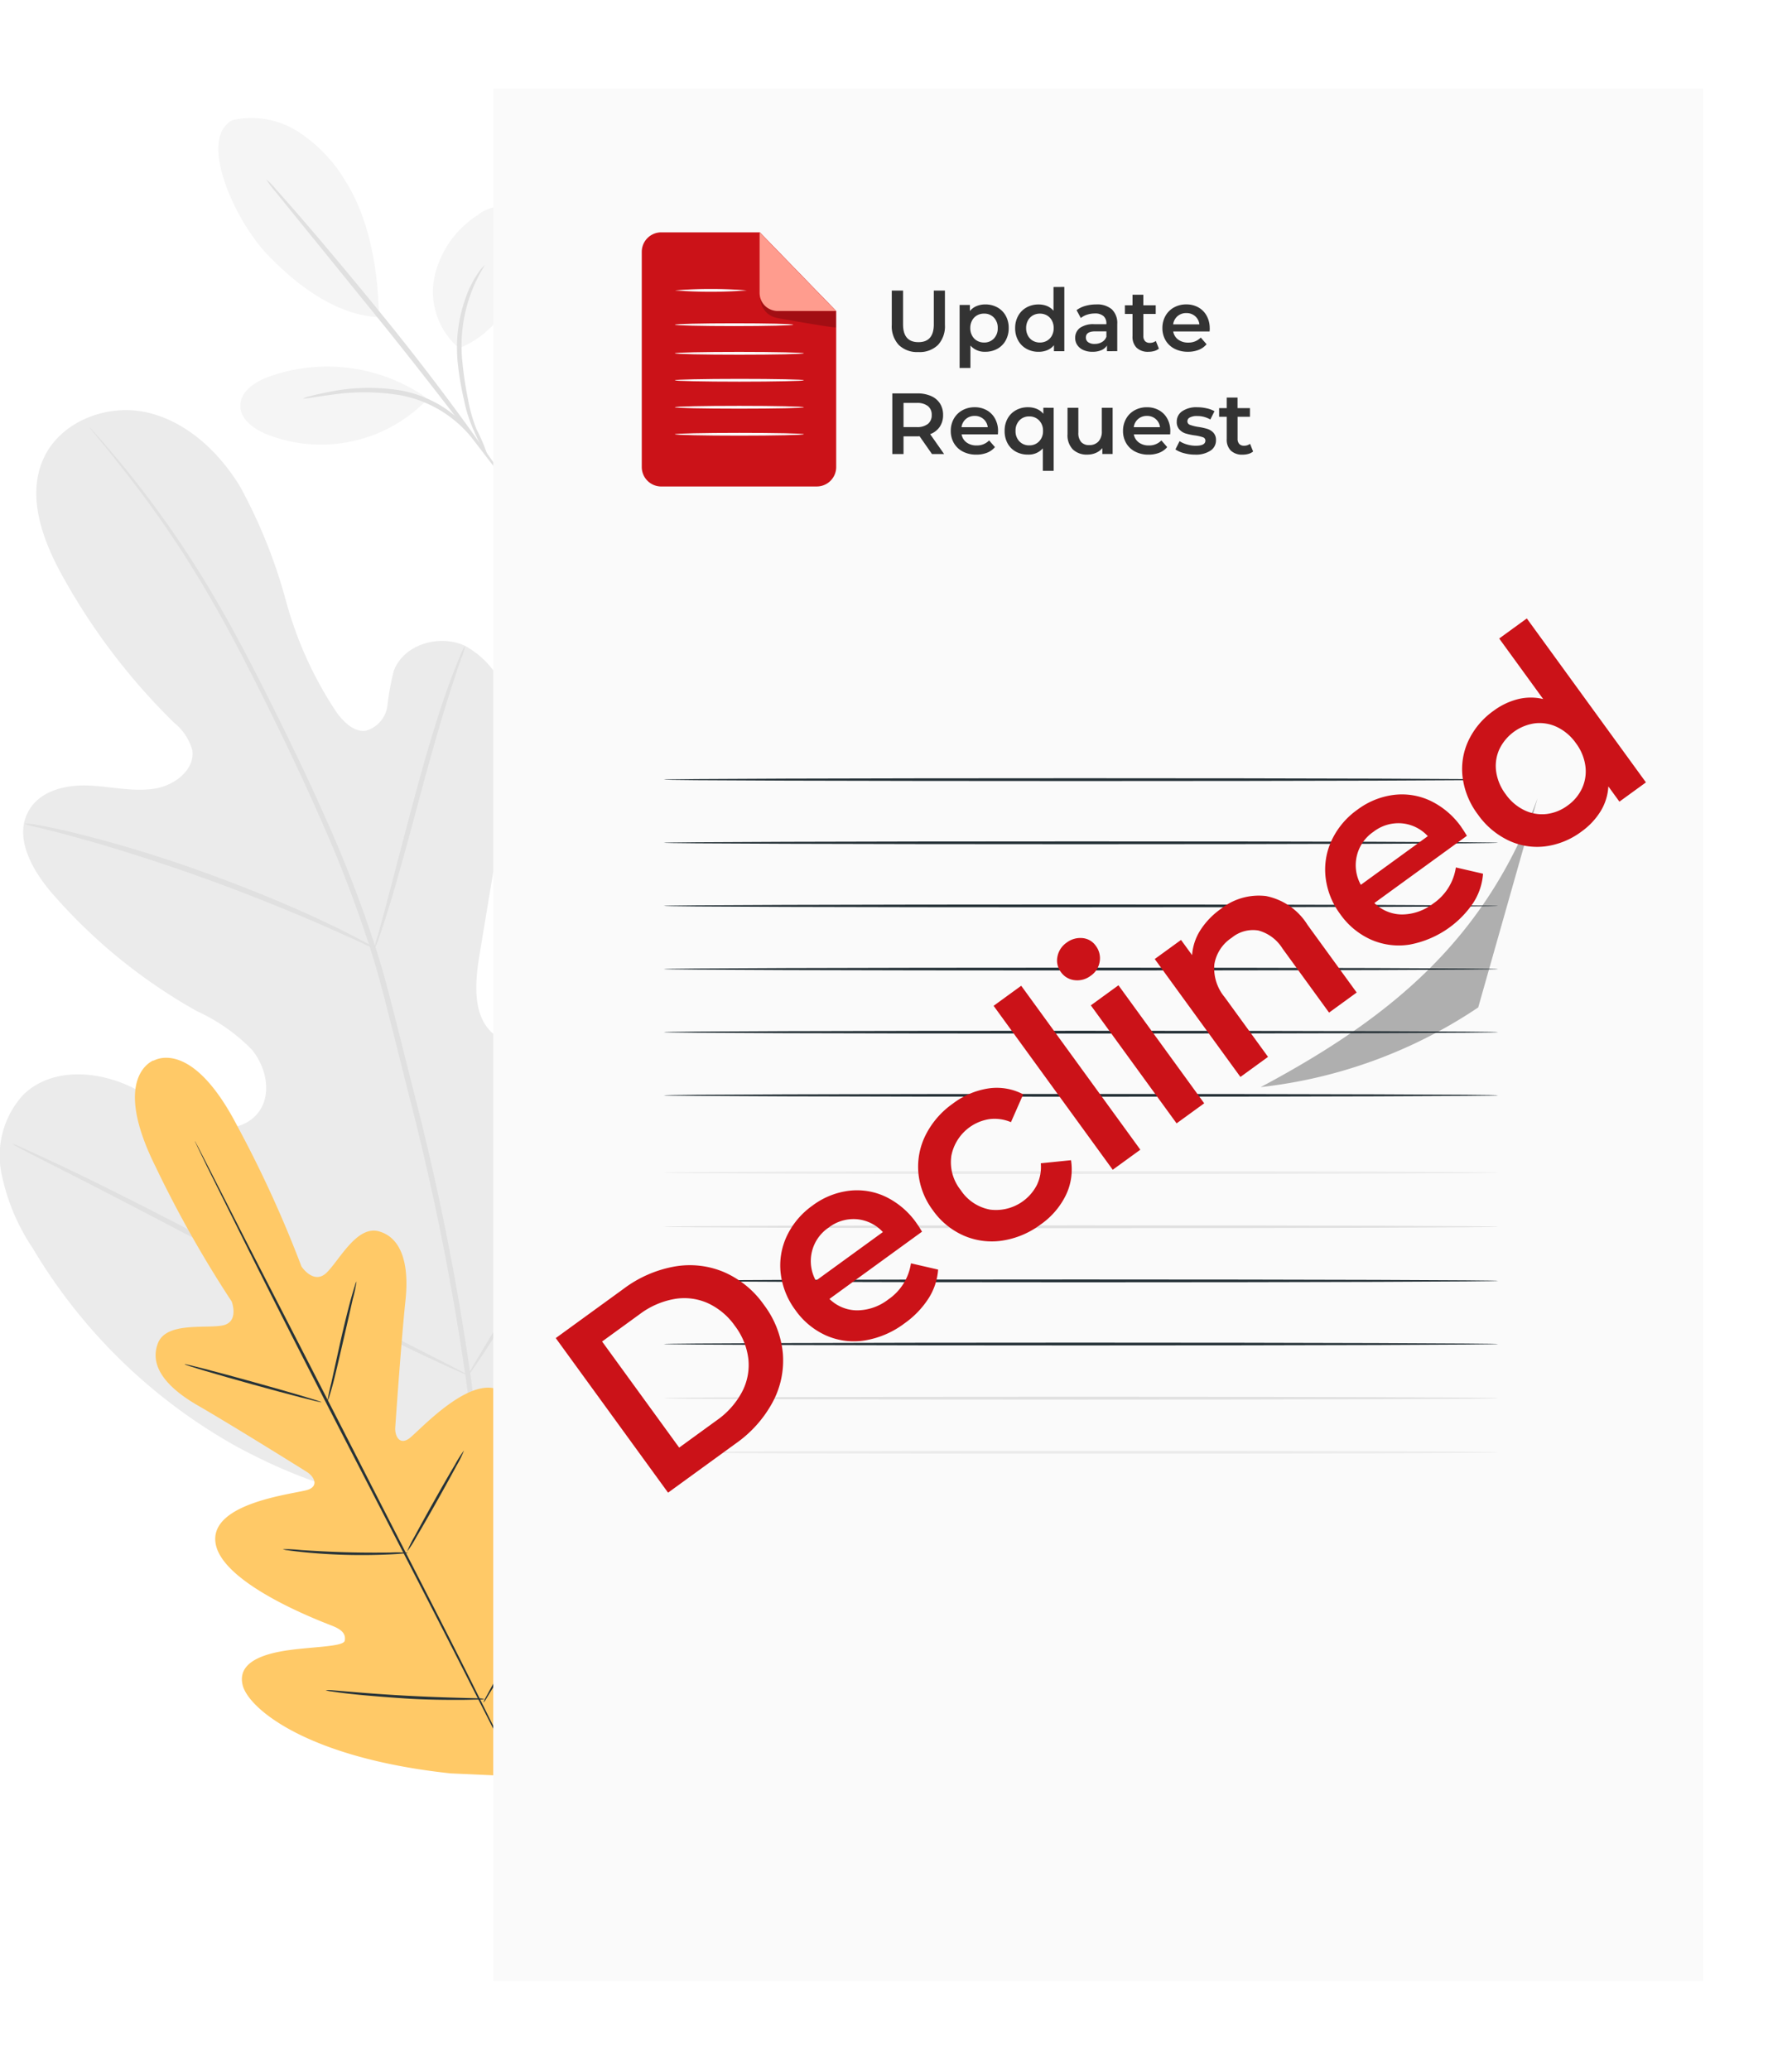 <svg xmlns="http://www.w3.org/2000/svg" xmlns:xlink="http://www.w3.org/1999/xlink" width="151.5" height="174.999" viewBox="0 0 151.5 174.999"><defs><filter id="a" x="34.2" y="0" width="117.3" height="174.999" filterUnits="userSpaceOnUse"><feOffset dy="2" input="SourceAlpha"/><feGaussianBlur stdDeviation="2.5" result="b"/><feFlood flood-opacity="0.102"/><feComposite operator="in" in2="b"/><feComposite in="SourceGraphic"/></filter></defs><g transform="translate(9172.999 -21718.109)"><g transform="translate(-9172.999 21728.088)"><path d="M79.006,95.336a7.322,7.322,0,0,1,5.647,1.03,12.854,12.854,0,0,1,4,4.265c2,3.235,2.682,7.564,2.746,11.367-4.224-.21-7.779-3.565-9.509-5.377-2.709-2.874-5.821-9.706-2.888-11.285" transform="translate(-59.358 -95.156)" fill="#f5f5f5"/><path d="M119.668,123.418a6.251,6.251,0,0,1-2.1-5.921A8.319,8.319,0,0,1,121.2,112.2a3.507,3.507,0,0,1,2.86-.714,2.682,2.682,0,0,1,1.711,2.1,5.491,5.491,0,0,1-.352,2.8c-1.1,3.066-2.718,5.835-5.748,7.033" transform="translate(-80.859 -103.963)" fill="#f5f5f5"/><path d="M124.525,138.524a12.436,12.436,0,0,1-1.194-2.215,11.441,11.441,0,0,1-.842-2.618,25.4,25.4,0,0,1-.545-3.3,12.593,12.593,0,0,1,.952-6.008,9.258,9.258,0,0,1,.915-1.6,2.732,2.732,0,0,1,.458-.5,12.77,12.77,0,0,0-1.927,8.077,29.7,29.7,0,0,0,.485,3.267,12.85,12.85,0,0,0,.732,2.576A14.524,14.524,0,0,1,124.525,138.524Z" transform="translate(-83.263 -109.866)" fill="#e0e0e0"/><path d="M86.63,106.45a7.112,7.112,0,0,1,.888.915c.545.609,1.327,1.5,2.288,2.608,1.908,2.219,4.512,5.313,7.322,8.8s5.23,6.718,6.924,9.088c.856,1.19,1.538,2.155,2,2.833a7.487,7.487,0,0,1,.682,1.08,7.582,7.582,0,0,1-.815-.979l-2.105-2.746c-1.776-2.325-4.247-5.519-7.038-9l-7.2-8.878-2.178-2.691A8.026,8.026,0,0,1,86.63,106.45Z" transform="translate(-64.135 -101.282)" fill="#e0e0e0"/><path d="M97.491,143.63a14.644,14.644,0,0,0-13.271-1.675c-1.107.412-2.288,1.185-2.343,2.366S83,146.343,84.1,146.8a12.5,12.5,0,0,0,13.554-2.915" transform="translate(-61.557 -120.061)" fill="#f5f5f5"/><path d="M93.47,145.922a2.133,2.133,0,0,1,.636-.22c.412-.114,1.02-.247,1.776-.389a16.6,16.6,0,0,1,6.018-.05,10.379,10.379,0,0,1,3.121,1.194,10.008,10.008,0,0,1,3.258,3.144,2.1,2.1,0,0,1,.325.586c-.069.05-.59-.75-1.67-1.83a10.164,10.164,0,0,0-5.121-2.7,18.62,18.62,0,0,0-5.885-.069C94.417,145.785,93.484,145.968,93.47,145.922Z" transform="translate(-67.845 -122.198)" fill="#e0e0e0"/><path d="M79.6,240.895c13.646-6.626,18.968-22.107,20.757-36.5.3-2.4.966-4.878.16-7.157s-3.226-4.118-5.528-3.464c-1.9.549-3.007,2.494-4.27,4.041a14.186,14.186,0,0,1-6.457,4.462c-1.647.545-3.606.728-4.979-.339-1.881-1.464-1.67-4.352-1.277-6.727l2.2-13.271a22.443,22.443,0,0,0,.407-7.175,7.457,7.457,0,0,0-3.839-5.72c-2.16-.993-5.162-.133-6.008,2.114a21.778,21.778,0,0,0-.54,2.952,2.532,2.532,0,0,1-1.83,2.119c-.975.128-1.83-.7-2.434-1.506a32.079,32.079,0,0,1-4.311-9.468,44.181,44.181,0,0,0-3.885-9.678c-1.812-2.97-4.576-5.537-7.93-6.274s-7.322.792-8.722,3.995,0,6.924,1.711,9.976a53.7,53.7,0,0,0,9.372,12.282,4.554,4.554,0,0,1,1.528,2.288c.265,1.666-1.487,3-3.135,3.272-1.862.307-3.757-.183-5.647-.256s-4.022.421-5,2.059c-1.373,2.288.265,5.144,2,7.13a45.94,45.94,0,0,0,12.2,9.9,15.436,15.436,0,0,1,4.608,3.226c1.213,1.455,1.725,3.725.609,5.263s-3.391,1.725-5.166,1.094-3.258-1.89-4.9-2.805c-3.066-1.753-7.322-2.2-9.862.288a7.62,7.62,0,0,0-1.858,6.526,17.538,17.538,0,0,0,2.668,6.443A46.22,46.22,0,0,0,57.57,236.8c7.162,3.83,14.062,5.665,22.029,4.118" transform="translate(-37.473 -124.426)" fill="#ebebeb"/><path d="M86.644,243.389c.384-5.752.641-2.769-.329-10.324a217.952,217.952,0,0,0-4.8-24.253l-1.588-6.3c-.526-2.064-1.043-4.118-1.679-6.086A107.271,107.271,0,0,0,73.954,185.3c-1.533-3.473-3.116-6.713-4.622-9.729s-2.961-5.816-4.407-8.3a85.637,85.637,0,0,0-7.656-11.193c-1-1.245-1.83-2.183-2.37-2.814l-.641-.714a1.571,1.571,0,0,0-.229-.233,1.743,1.743,0,0,0,.2.265c.151.183.352.426.6.741.535.645,1.322,1.606,2.288,2.865a90.609,90.609,0,0,1,7.519,11.243c1.419,2.485,2.855,5.272,4.352,8.287s3.052,6.265,4.576,9.733a107.768,107.768,0,0,1,4.247,11.106c.627,1.963,1.139,3.995,1.666,6.068s1.048,4.169,1.583,6.292a221.387,221.387,0,0,1,4.832,24.217c.979,7.532.764,4.517.421,10.25" transform="translate(-46.453 -126.161)" fill="#e0e0e0"/><path d="M106.68,218.254a5.157,5.157,0,0,0,.394-.979c.229-.636.531-1.565.883-2.723.714-2.316,1.588-5.542,2.54-9.1s1.872-6.773,2.618-9.065c.366-1.149.677-2.078.915-2.714a4.768,4.768,0,0,0,.3-1.011,5.034,5.034,0,0,0-.458.947c-.27.622-.627,1.533-1.034,2.677-.824,2.288-1.794,5.491-2.746,9.047s-1.771,6.7-2.416,9.152c-.293,1.094-.545,2.018-.746,2.746A4.374,4.374,0,0,0,106.68,218.254Z" transform="translate(-75.01 -148.041)" fill="#e0e0e0"/><path d="M41.89,225.48a6.529,6.529,0,0,0,1.2.343c.769.192,1.89.458,3.263.851,2.746.75,6.512,1.913,10.607,3.382s7.743,2.97,10.351,4.118c1.309.572,2.357,1.062,3.08,1.373a6.371,6.371,0,0,0,1.149.485,6.669,6.669,0,0,0-1.071-.641c-.7-.38-1.734-.915-3.029-1.524-2.581-1.231-6.223-2.778-10.328-4.256a109.073,109.073,0,0,0-10.681-3.267c-1.373-.343-2.521-.577-3.309-.718A6.953,6.953,0,0,0,41.89,225.48Z" transform="translate(-39.869 -165.842)" fill="#e0e0e0"/><path d="M124,284.062a2.839,2.839,0,0,0,.27-.339l.7-1.021c.6-.892,1.437-2.2,2.453-3.835,2.032-3.267,4.7-7.866,7.564-12.982s5.491-9.733,7.45-13.037c.961-1.6,1.748-2.924,2.334-3.9.252-.426.458-.778.631-1.066a1.611,1.611,0,0,0,.192-.389,2.837,2.837,0,0,0-.27.339l-.732,1.02c-.6.892-1.441,2.2-2.457,3.835-2.018,3.276-4.681,7.853-7.551,12.982s-5.491,9.733-7.45,13.037c-.961,1.6-1.748,2.924-2.334,3.9l-.627,1.066A1.55,1.55,0,0,0,124,284.062Z" transform="translate(-84.405 -177.78)" fill="#e0e0e0"/><path d="M39.78,284.7a1.624,1.624,0,0,0,.375.229l1.1.581,4.118,2.1c3.482,1.776,8.264,4.283,13.541,7.061s10.067,5.24,13.609,6.947c1.757.851,3.2,1.524,4.187,1.972l1.153.508a1.671,1.671,0,0,0,.412.146,1.624,1.624,0,0,0-.375-.229l-1.117-.581-4.118-2.1c-3.482-1.776-8.264-4.283-13.541-7.061s-10.067-5.244-13.6-6.947c-1.762-.851-3.2-1.524-4.192-1.972l-1.135-.517a1.668,1.668,0,0,0-.412-.137Z" transform="translate(-38.724 -197.963)" fill="#e0e0e0"/></g><g transform="translate(-9161.593 21807.541)"><path d="M63.924,269.061s3.158-2.132,7.1,5.432a98.933,98.933,0,0,1,5.455,11.934s1.039,1.583,2.123.531,2.553-4.018,4.421-3.5,2.59,2.677,2.251,5.844-.824,10.132-.865,10.758.32,1.524,1.171.915,5.743-6.146,8.237-3.661.105,11.143-.137,12.095-.055,1.373.4,1.588,1.922-1.789,3.377-3.309,3.409-3.034,4.727-1.483,1.8,8.031-4.274,18.62l-3.135,4.723-5.688-.261c-12.14-1.3-17.105-5.491-17.581-7.473s1.885-2.672,3.972-2.956,4.576-.288,4.663-.792-.137-.892-1.052-1.254-9.331-3.514-9.871-6.988,6.818-4.173,7.807-4.517.458-1.162-.064-1.492-6.457-4.032-9.216-5.619-4.118-3.373-3.409-5.253c.677-1.83,3.94-1.258,5.432-1.519s.815-2.032.815-2.032a97.327,97.327,0,0,1-6.457-11.44c-3.8-7.656-.133-8.955-.133-8.955" transform="translate(-62.4 -268.784)" fill="#ffc967"/><path d="M73.48,284.18a1.377,1.377,0,0,1,.078.133l.215.407.8,1.56,2.929,5.757c2.494,4.86,5.949,11.555,9.724,18.954S94.466,325.1,96.9,329.978c1.208,2.435,2.183,4.411,2.865,5.789l.764,1.579.2.416c.041.092.059.142.059.142a1.112,1.112,0,0,1-.082-.133l-.211-.4c-.192-.371-.458-.915-.8-1.565-.7-1.373-1.7-3.331-2.929-5.757-2.453-4.86-5.917-11.559-9.729-18.95s-7.235-14.113-9.656-18.991L74.5,286.317c-.325-.677-.581-1.208-.764-1.579-.082-.174-.146-.311-.192-.416A.536.536,0,0,1,73.48,284.18Z" transform="translate(-68.41 -277.135)" fill="#263238"/><path d="M100.438,310.1a11.289,11.289,0,0,1-.316,1.492c-.22.975-.5,2.21-.819,3.583s-.613,2.659-.851,3.574c-.124.458-.229.819-.311,1.071a1.373,1.373,0,0,1-.151.38,14.615,14.615,0,0,1,.311-1.492l.792-3.588c.32-1.4.632-2.663.883-3.574.128-.458.238-.819.32-1.066A1.4,1.4,0,0,1,100.438,310.1Z" transform="translate(-81.704 -291.193)" fill="#263238"/><path d="M83.149,328.613c0,.055-2.618-.613-5.812-1.5s-5.766-1.647-5.748-1.707,2.613.613,5.807,1.5S83.163,328.554,83.149,328.613Z" transform="translate(-67.384 -299.493)" fill="#263238"/><path d="M100.323,359.88a1.569,1.569,0,0,1-.416.059c-.265.027-.654.055-1.135.078-.961.046-2.288.078-3.762.037s-2.791-.146-3.748-.247c-.458-.05-.865-.1-1.135-.142a1.5,1.5,0,0,1-.407-.087,12.413,12.413,0,0,1,1.551.073c.961.064,2.288.142,3.748.183s2.787.037,3.748.027A12.1,12.1,0,0,1,100.323,359.88Z" transform="translate(-77.218 -318.029)" fill="#263238"/><path d="M117.5,341.34a9.336,9.336,0,0,1-.636,1.29c-.421.783-1.011,1.858-1.675,3.039s-1.277,2.247-1.73,3.011a9.15,9.15,0,0,1-.773,1.213,9.332,9.332,0,0,1,.636-1.29c.421-.783,1.011-1.858,1.675-3.039s1.277-2.247,1.73-3.007A9.448,9.448,0,0,1,117.5,341.34Z" transform="translate(-89.677 -308.138)" fill="#263238"/><path d="M133.059,364.1a1.992,1.992,0,0,1-.206.458l-.645,1.185c-.549.993-1.323,2.361-2.187,3.867s-1.661,2.865-2.247,3.839c-.275.458-.513.837-.7,1.153a2.023,2.023,0,0,1-.284.4,2.139,2.139,0,0,1,.206-.458l.645-1.185c.549-1,1.322-2.366,2.187-3.871s1.661-2.86,2.247-3.835l.7-1.153A2.487,2.487,0,0,1,133.059,364.1Z" transform="translate(-97.324 -320.483)" fill="#263238"/><path d="M111.07,386.362a2.126,2.126,0,0,1-.526.046c-.343,0-.837.023-1.446.027-1.217,0-2.906,0-4.764-.124s-3.542-.261-4.75-.4c-.609-.069-1.1-.137-1.432-.188a2.288,2.288,0,0,1-.522-.105,2.91,2.91,0,0,1,.531,0l1.437.119c1.213.105,2.892.238,4.745.339s3.537.156,4.755.188l1.446.041a2.71,2.71,0,0,1,.526.059Z" transform="translate(-81.508 -332.146)" fill="#263238"/></g><g transform="matrix(1, 0, 0, 1, -9173, 21718.11)" filter="url(#a)"><rect width="102.3" height="159.999" transform="translate(41.7 5.5)" fill="#fafafa"/></g><path d="M171.245,137.765H158.1a1.647,1.647,0,0,1-1.647-1.643v-18.2a1.647,1.647,0,0,1,1.647-1.643h8.338l6.452,6.649v13.193a1.643,1.643,0,0,1-1.643,1.643Z" transform="translate(-9275.195 21621.475)" fill="#cb1218"/><path d="M178.27,116.28V121.4a1.533,1.533,0,0,0,1.528,1.528h4.924Z" transform="translate(-9287.049 21621.475)" fill="#ff725e"/><path d="M178.42,128.45a1.7,1.7,0,0,0,1.345,1.652l.165.037c.641.114,4.874.865,4.874.769v-1.373H179.88S178.653,129.489,178.42,128.45Z" transform="translate(-9287.129 21614.875)" opacity="0.2"/><path d="M178.27,116.28V121.4a1.533,1.533,0,0,0,1.528,1.528h4.924Z" transform="translate(-9287.047 21621.475)" fill="#fff" opacity="0.3"/><path d="M168.652,126.842a38.92,38.92,0,0,1-6.082,0,38.915,38.915,0,0,1,6.082,0Z" transform="translate(-9278.509 21615.818)" fill="#fafafa"/><path d="M172.578,133.2c0,.064-2.238.119-5,.119s-5.006-.055-5.006-.119,2.242-.119,5.006-.119S172.578,133.13,172.578,133.2Z" transform="translate(-9278.515 21612.361)" fill="#fafafa"/><path d="M173.479,138.479c0,.069-2.439.119-5.455.119s-5.455-.05-5.455-.119,2.444-.119,5.455-.119S173.479,138.415,173.479,138.479Z" transform="translate(-9278.516 21609.5)" fill="#fafafa"/><path d="M173.479,143.469c0,.064-2.439.119-5.455.119s-5.455-.055-5.455-.119,2.444-.119,5.455-.119S173.479,143.4,173.479,143.469Z" transform="translate(-9278.516 21606.791)" fill="#fafafa"/><path d="M173.479,148.449c0,.069-2.439.119-5.455.119s-5.455-.05-5.455-.119,2.444-.119,5.455-.119S173.479,148.385,173.479,148.449Z" transform="translate(-9278.516 21604.092)" fill="#fafafa"/><path d="M173.479,153.439c0,.064-2.439.119-5.455.119s-5.455-.055-5.455-.119,2.444-.119,5.455-.119S173.479,153.37,173.479,153.439Z" transform="translate(-9278.516 21601.385)" fill="#fafafa"/><g transform="translate(-9116.883 21773.037)"><g transform="translate(50.465 12.561)" opacity="0.3"><path d="M294.767,220.83c-4.379,11.857-12.255,18.483-23.407,24.423a41.07,41.07,0,0,0,18.391-6.736" transform="translate(-271.36 -220.83)"/></g><path d="M270.523,243.672a13.688,13.688,0,0,1-2.375-.956,13.966,13.966,0,0,1-2.288-1.176,14.146,14.146,0,0,1,2.375.956,13.964,13.964,0,0,1,2.288,1.176Z" transform="translate(-217.912 -219.501)" fill="#fafafa"/><path d="M259.706,263.947A8.613,8.613,0,0,1,257.1,262.8a8.371,8.371,0,0,1-2.238-1.766c.046-.055,1.02.764,2.357,1.565S259.734,263.879,259.706,263.947Z" transform="translate(-211.945 -230.075)" fill="#fafafa"/><path d="M245.793,247.023a19.314,19.314,0,0,1-1.949,2.288,19.68,19.68,0,0,1-2.123,2.151A38.646,38.646,0,0,1,245.793,247Z" transform="translate(-204.818 -222.463)" fill="#fafafa"/><path d="M244.751,225.373a6.7,6.7,0,0,1-2.137-1.194,6.923,6.923,0,0,1-1.743-1.711c.05-.05.819.723,1.89,1.519S244.783,225.314,244.751,225.373Z" transform="translate(-204.357 -209.155)" fill="#fafafa"/><path d="M237.472,232.64a5.778,5.778,0,0,1-.975,1.336,5.947,5.947,0,0,1-1.158,1.185A11.552,11.552,0,0,1,237.472,232.64Z" transform="translate(-201.358 -214.674)" fill="#fafafa"/><path d="M255.542,198.8a18.735,18.735,0,0,1-1.789,2.37,18.1,18.1,0,0,1-1.972,2.224,18.951,18.951,0,0,1,1.789-2.375A18.7,18.7,0,0,1,255.542,198.8Z" transform="translate(-210.275 -196.32)" fill="#fafafa"/><path d="M238.466,197.622a33.579,33.579,0,0,1-3.716-4.242,16.639,16.639,0,0,1,1.949,2.041A16.929,16.929,0,0,1,238.466,197.622Z" transform="translate(-201.038 -193.38)" fill="#fafafa"/><path d="M231.621,217.249c0,.069-15.792.119-35.268.119s-35.273-.05-35.273-.119,15.792-.119,35.273-.119S231.621,217.185,231.621,217.249Z" transform="translate(-161.08 -206.262)" fill="#263238"/><path d="M231.621,228.919c0,.064-15.792.119-35.268.119s-35.273-.055-35.273-.119,15.792-.119,35.273-.119S231.621,228.85,231.621,228.919Z" transform="translate(-161.08 -212.591)" fill="#263238"/><path d="M231.621,240.579c0,.069-15.792.119-35.268.119s-35.273-.05-35.273-.119,15.792-.119,35.273-.119S231.621,240.515,231.621,240.579Z" transform="translate(-161.08 -218.916)" fill="#263238"/><path d="M231.621,252.249c0,.064-15.792.119-35.268.119s-35.273-.055-35.273-.119,15.792-.119,35.273-.119S231.621,252.18,231.621,252.249Z" transform="translate(-161.08 -225.245)" fill="#263238"/><path d="M231.621,263.909c0,.069-15.792.119-35.268.119s-35.273-.05-35.273-.119,15.792-.119,35.273-.119S231.621,263.845,231.621,263.909Z" transform="translate(-161.08 -231.57)" fill="#263238"/><path d="M231.621,275.579c0,.064-15.792.119-35.268.119s-35.273-.055-35.273-.119,15.792-.119,35.273-.119S231.621,275.51,231.621,275.579Z" transform="translate(-161.08 -237.899)" fill="#263238"/><path d="M70.541.119c0,.064-15.792.119-35.268.119S0,.183,0,.119,15.792,0,35.273,0,70.541.064,70.541.119Z" transform="translate(70.541 53.486) rotate(180)" fill="#263238"/><path d="M231.621,319.859c0,.064-15.792.119-35.268.119s-35.273-.055-35.273-.119,15.792-.119,35.273-.119S231.621,319.8,231.621,319.859Z" transform="translate(-161.08 -261.152)" fill="#263238"/><path d="M70.541.119c0,.069-15.792.119-35.268.119S0,.188,0,.119,15.792,0,35.273,0,70.541.055,70.541.119Z" transform="translate(70.541 48.909) rotate(180)" fill="#e0e0e0"/><path d="M231.621,329.859c0,.069-15.792.119-35.268.119s-35.273-.05-35.273-.119,15.792-.119,35.273-.119S231.621,329.795,231.621,329.859Z" transform="translate(-161.08 -266.576)" fill="#e0e0e0"/><path d="M70.541.119c0,.064-15.792.119-35.268.119S0,.183,0,.119,15.792,0,35.273,0,70.541.046,70.541.119Z" transform="translate(70.541 44.333) rotate(180)" fill="#ebebeb"/><path d="M231.621,339.859c0,.064-15.792.119-35.268.119s-35.273-.055-35.273-.119,15.792-.119,35.273-.119S231.621,339.786,231.621,339.859Z" transform="translate(-161.08 -272)" fill="#ebebeb"/></g><path d="M3.656-6.366A2.229,2.229,0,0,1,2-6.963a2.322,2.322,0,0,1-.593-1.71v-2.892H2.36v2.855q0,1.508,1.3,1.508t1.3-1.508v-2.855H5.9v2.892a2.331,2.331,0,0,1-.589,1.71A2.216,2.216,0,0,1,3.656-6.366Zm5.652-4.027a2.075,2.075,0,0,1,1.021.249,1.8,1.8,0,0,1,.707.7,2.093,2.093,0,0,1,.256,1.047,2.114,2.114,0,0,1-.256,1.051,1.789,1.789,0,0,1-.707.707,2.075,2.075,0,0,1-1.021.249,1.578,1.578,0,0,1-1.252-.527v1.9H7.141v-5.33h.871v.513a1.416,1.416,0,0,1,.56-.417A1.891,1.891,0,0,1,9.308-10.393Zm-.1,3.222a1.106,1.106,0,0,0,.831-.337,1.22,1.22,0,0,0,.326-.886,1.22,1.22,0,0,0-.326-.886,1.106,1.106,0,0,0-.831-.337,1.177,1.177,0,0,0-.593.15,1.085,1.085,0,0,0-.417.428,1.31,1.31,0,0,0-.154.644A1.31,1.31,0,0,0,8.2-7.75a1.085,1.085,0,0,0,.417.428A1.177,1.177,0,0,0,9.206-7.171Zm6.787-4.7v5.433h-.879v-.505a1.416,1.416,0,0,1-.56.417,1.891,1.891,0,0,1-.736.139A2.06,2.06,0,0,1,12.8-6.637a1.789,1.789,0,0,1-.707-.707,2.114,2.114,0,0,1-.256-1.051A2.093,2.093,0,0,1,12.1-9.441a1.8,1.8,0,0,1,.707-.7,2.06,2.06,0,0,1,1.014-.249,1.859,1.859,0,0,1,.71.132,1.429,1.429,0,0,1,.549.4v-2.006Zm-2.065,4.7a1.177,1.177,0,0,0,.593-.15,1.085,1.085,0,0,0,.417-.428,1.31,1.31,0,0,0,.154-.644,1.31,1.31,0,0,0-.154-.644,1.085,1.085,0,0,0-.417-.428,1.177,1.177,0,0,0-.593-.15,1.177,1.177,0,0,0-.593.15,1.085,1.085,0,0,0-.417.428,1.31,1.31,0,0,0-.154.644,1.31,1.31,0,0,0,.154.644,1.085,1.085,0,0,0,.417.428A1.177,1.177,0,0,0,13.928-7.171Zm4.759-3.222a1.906,1.906,0,0,1,1.322.414,1.6,1.6,0,0,1,.458,1.248v2.292H19.6v-.476a1.065,1.065,0,0,1-.48.392,1.875,1.875,0,0,1-.75.135,1.839,1.839,0,0,1-.769-.15,1.188,1.188,0,0,1-.509-.417,1.059,1.059,0,0,1-.179-.6,1.035,1.035,0,0,1,.392-.846,1.945,1.945,0,0,1,1.234-.318h1.01v-.059a.8.8,0,0,0-.245-.63,1.061,1.061,0,0,0-.729-.22,2.1,2.1,0,0,0-.648.1,1.592,1.592,0,0,0-.538.286l-.359-.666a2.222,2.222,0,0,1,.739-.359A3.29,3.29,0,0,1,18.687-10.393Zm-.124,3.339a1.182,1.182,0,0,0,.611-.157.857.857,0,0,0,.377-.45v-.454h-.945q-.791,0-.791.52a.467.467,0,0,0,.2.4A.906.906,0,0,0,18.563-7.054Zm5.425.4a1.077,1.077,0,0,1-.392.2,1.764,1.764,0,0,1-.487.066,1.382,1.382,0,0,1-1-.337,1.3,1.3,0,0,1-.351-.981V-9.588h-.644v-.732h.644v-.893h.915v.893h1.047v.732H22.678v1.86a.619.619,0,0,0,.139.436.522.522,0,0,0,.4.15.8.8,0,0,0,.513-.161Zm4.3-1.721q0,.1-.015.271H25.2a1.063,1.063,0,0,0,.421.685,1.38,1.38,0,0,0,.846.253,1.425,1.425,0,0,0,1.062-.425l.491.564a1.653,1.653,0,0,1-.666.476,2.427,2.427,0,0,1-.908.161,2.416,2.416,0,0,1-1.135-.256,1.846,1.846,0,0,1-.758-.714,2.016,2.016,0,0,1-.267-1.036,2.046,2.046,0,0,1,.26-1.029,1.844,1.844,0,0,1,.721-.714,2.1,2.1,0,0,1,1.04-.256,2.051,2.051,0,0,1,1.021.253,1.789,1.789,0,0,1,.7.71A2.154,2.154,0,0,1,28.286-8.372ZM26.309-9.661a1.1,1.1,0,0,0-.743.26,1.093,1.093,0,0,0-.37.692h2.218a1.079,1.079,0,0,0-.359-.688A1.091,1.091,0,0,0,26.309-9.661ZM4.805,2.255,3.758.754a1.952,1.952,0,0,1-.2.007H2.4V2.255H1.452V-2.87H3.561a2.837,2.837,0,0,1,1.161.22,1.687,1.687,0,0,1,.758.63,1.762,1.762,0,0,1,.264.974,1.737,1.737,0,0,1-.282,1,1.677,1.677,0,0,1-.809.622L5.83,2.255Zm-.022-3.3A.919.919,0,0,0,4.461-1.8a1.462,1.462,0,0,0-.945-.264H2.4V-.022H3.517a1.448,1.448,0,0,0,.945-.267A.929.929,0,0,0,4.783-1.047ZM10.392.322q0,.1-.015.271H7.309a1.063,1.063,0,0,0,.421.685,1.38,1.38,0,0,0,.846.253,1.425,1.425,0,0,0,1.062-.425l.491.564a1.653,1.653,0,0,1-.666.476,2.427,2.427,0,0,1-.908.161A2.416,2.416,0,0,1,7.419,2.05a1.846,1.846,0,0,1-.758-.714A2.016,2.016,0,0,1,6.394.3a2.046,2.046,0,0,1,.26-1.029,1.844,1.844,0,0,1,.721-.714A2.1,2.1,0,0,1,8.415-1.7a2.051,2.051,0,0,1,1.021.253,1.789,1.789,0,0,1,.7.71A2.154,2.154,0,0,1,10.392.322ZM8.415-.966a1.1,1.1,0,0,0-.743.26,1.093,1.093,0,0,0-.37.692H9.521A1.079,1.079,0,0,0,9.162-.7,1.091,1.091,0,0,0,8.415-.966Zm6.677-.688v5.33h-.915v-1.9a1.578,1.578,0,0,1-1.252.527A2.075,2.075,0,0,1,11.9,2.058a1.771,1.771,0,0,1-.7-.7A2.133,2.133,0,0,1,10.948.3,2.093,2.093,0,0,1,11.2-.747a1.8,1.8,0,0,1,.7-.7A2.055,2.055,0,0,1,12.925-1.7a1.891,1.891,0,0,1,.736.139,1.416,1.416,0,0,1,.56.417v-.513ZM13.028,1.523a1.118,1.118,0,0,0,.835-.337A1.213,1.213,0,0,0,14.192.3a1.213,1.213,0,0,0-.329-.886,1.118,1.118,0,0,0-.835-.337,1.106,1.106,0,0,0-.831.337A1.22,1.22,0,0,0,11.871.3a1.22,1.22,0,0,0,.326.886A1.106,1.106,0,0,0,13.028,1.523Zm7.051-3.178v3.91h-.871v-.5a1.457,1.457,0,0,1-.549.406,1.767,1.767,0,0,1-.71.143,1.7,1.7,0,0,1-1.234-.436,1.719,1.719,0,0,1-.45-1.292V-1.654h.915V.454a1.133,1.133,0,0,0,.238.787.872.872,0,0,0,.677.26,1.026,1.026,0,0,0,.78-.3,1.221,1.221,0,0,0,.289-.875V-1.654ZM24.955.322q0,.1-.015.271H21.872a1.063,1.063,0,0,0,.421.685,1.38,1.38,0,0,0,.846.253A1.425,1.425,0,0,0,24.2,1.106l.491.564a1.653,1.653,0,0,1-.666.476,2.427,2.427,0,0,1-.908.161,2.416,2.416,0,0,1-1.135-.256,1.846,1.846,0,0,1-.758-.714A2.016,2.016,0,0,1,20.957.3a2.046,2.046,0,0,1,.26-1.029,1.844,1.844,0,0,1,.721-.714,2.1,2.1,0,0,1,1.04-.256A2.051,2.051,0,0,1,24-1.446a1.789,1.789,0,0,1,.7.71A2.154,2.154,0,0,1,24.955.322ZM22.978-.966a1.1,1.1,0,0,0-.743.26,1.093,1.093,0,0,0-.37.692h2.218A1.079,1.079,0,0,0,23.725-.7,1.091,1.091,0,0,0,22.978-.966Zm4.064,3.273a3.5,3.5,0,0,1-.93-.124,2.34,2.34,0,0,1-.725-.315l.351-.7a2.259,2.259,0,0,0,.633.282,2.631,2.631,0,0,0,.729.106q.82,0,.82-.432a.289.289,0,0,0-.209-.286,3.6,3.6,0,0,0-.67-.154A5.435,5.435,0,0,1,26.254.52a1.208,1.208,0,0,1-.527-.333A.93.93,0,0,1,25.5-.476a1.042,1.042,0,0,1,.465-.89A2.116,2.116,0,0,1,27.225-1.7a3.624,3.624,0,0,1,.805.092,2.258,2.258,0,0,1,.659.245l-.351.7a2.168,2.168,0,0,0-1.12-.293,1.242,1.242,0,0,0-.611.121A.36.36,0,0,0,26.4-.52a.318.318,0,0,0,.223.311,3.549,3.549,0,0,0,.692.172,5.339,5.339,0,0,1,.769.168A1.2,1.2,0,0,1,28.6.454a.9.9,0,0,1,.216.644,1.02,1.02,0,0,1-.476.879A2.244,2.244,0,0,1,27.042,2.307Zm4.913-.264a1.077,1.077,0,0,1-.392.2,1.764,1.764,0,0,1-.487.066,1.382,1.382,0,0,1-1-.337,1.3,1.3,0,0,1-.351-.981V-.893h-.644v-.732h.644v-.893h.915v.893h1.047v.732H30.644V.967a.619.619,0,0,0,.139.436.522.522,0,0,0,.4.15.8.8,0,0,0,.513-.161Z" transform="translate(-9099.013 21754.24)" fill="#333"/><path d="M0,1.663H7.066a10.14,10.14,0,0,1,4.6,1,7.434,7.434,0,0,1,3.117,2.84,8.036,8.036,0,0,1,1.108,4.237,8.036,8.036,0,0,1-1.108,4.237,7.434,7.434,0,0,1-3.117,2.84,10.14,10.14,0,0,1-4.6,1H0ZM6.927,15.287a6.86,6.86,0,0,0,3.129-.681,4.874,4.874,0,0,0,2.078-1.94,5.733,5.733,0,0,0,.727-2.921,5.733,5.733,0,0,0-.727-2.921,4.874,4.874,0,0,0-2.078-1.94A6.86,6.86,0,0,0,6.927,4.2H3V15.287Zm23.461-3.556q0,.3-.046.854H20.667a3.354,3.354,0,0,0,1.328,2.159,4.352,4.352,0,0,0,2.667.8A4.5,4.5,0,0,0,28.01,14.2l1.547,1.778a5.213,5.213,0,0,1-2.1,1.5,7.654,7.654,0,0,1-2.863.508,7.62,7.62,0,0,1-3.579-.808,5.821,5.821,0,0,1-2.39-2.251,6.358,6.358,0,0,1-.843-3.267,6.452,6.452,0,0,1,.82-3.244,5.815,5.815,0,0,1,2.275-2.251,6.636,6.636,0,0,1,3.279-.808,6.47,6.47,0,0,1,3.221.8,5.642,5.642,0,0,1,2.217,2.24A6.792,6.792,0,0,1,30.389,11.731ZM24.154,7.666a3.411,3.411,0,0,0-3.51,3h7A3.4,3.4,0,0,0,26.509,8.5,3.441,3.441,0,0,0,24.154,7.666ZM38.817,17.988a7.229,7.229,0,0,1-3.441-.808A5.935,5.935,0,0,1,33,14.929a6.291,6.291,0,0,1-.854-3.267A6.23,6.23,0,0,1,33,8.405a5.979,5.979,0,0,1,2.367-2.24,7.211,7.211,0,0,1,3.452-.808,6.651,6.651,0,0,1,3.2.739,4.794,4.794,0,0,1,2.067,2.124L41.865,9.514a3.521,3.521,0,0,0-1.328-1.282,3.875,3.875,0,0,0-4.422.623,3.769,3.769,0,0,0-1.062,2.806A3.792,3.792,0,0,0,36.1,14.467a3.893,3.893,0,0,0,4.434.623,3.521,3.521,0,0,0,1.328-1.282L44.082,15.1a5,5,0,0,1-2.09,2.136A6.518,6.518,0,0,1,38.817,17.988ZM46.46.693h2.886V17.827H46.46Zm6.673,4.8H56.02V17.827H53.134Zm1.455-2.032a1.854,1.854,0,0,1-1.316-.5,1.622,1.622,0,0,1-.531-1.235A1.622,1.622,0,0,1,53.272.5,1.854,1.854,0,0,1,54.589,0,1.906,1.906,0,0,1,55.9.473a1.526,1.526,0,0,1,.531,1.189,1.741,1.741,0,0,1-.52,1.282A1.8,1.8,0,0,1,54.589,3.464ZM66.8,5.357A5.153,5.153,0,0,1,70.545,6.72a5.374,5.374,0,0,1,1.409,4.041v7.066H69.067v-6.7a3.462,3.462,0,0,0-.762-2.436,2.817,2.817,0,0,0-2.171-.82,3.332,3.332,0,0,0-2.517.958,3.82,3.82,0,0,0-.924,2.759v6.235H59.807V5.5h2.748V7.089a4.513,4.513,0,0,1,1.8-1.293A6.482,6.482,0,0,1,66.8,5.357Zm20.528,6.373q0,.3-.046.854H77.611a3.354,3.354,0,0,0,1.328,2.159,4.352,4.352,0,0,0,2.667.8A4.5,4.5,0,0,0,84.954,14.2L86.5,15.979a5.213,5.213,0,0,1-2.1,1.5,8.327,8.327,0,0,1-6.443-.3,5.821,5.821,0,0,1-2.39-2.251,6.358,6.358,0,0,1-.843-3.267,6.452,6.452,0,0,1,.82-3.244,5.815,5.815,0,0,1,2.275-2.251A6.636,6.636,0,0,1,81.1,5.357a6.47,6.47,0,0,1,3.221.8,5.642,5.642,0,0,1,2.217,2.24A6.792,6.792,0,0,1,87.333,11.731ZM81.1,7.666a3.411,3.411,0,0,0-3.51,3h7A3.4,3.4,0,0,0,83.453,8.5,3.441,3.441,0,0,0,81.1,7.666ZM102.181.693V17.827H99.41V16.233a4.466,4.466,0,0,1-1.767,1.316,5.965,5.965,0,0,1-2.321.439,6.5,6.5,0,0,1-3.2-.785A5.641,5.641,0,0,1,89.9,14.975a6.666,6.666,0,0,1-.808-3.314,6.6,6.6,0,0,1,.808-3.3,5.662,5.662,0,0,1,2.228-2.217,6.5,6.5,0,0,1,3.2-.785,5.862,5.862,0,0,1,2.24.416A4.505,4.505,0,0,1,99.294,7.02V.693ZM95.669,15.518a3.712,3.712,0,0,0,1.87-.473,3.421,3.421,0,0,0,1.316-1.351,4.133,4.133,0,0,0,.485-2.032,4.133,4.133,0,0,0-.485-2.032,3.421,3.421,0,0,0-1.316-1.351,3.932,3.932,0,0,0-3.741,0,3.421,3.421,0,0,0-1.316,1.351A4.133,4.133,0,0,0,92,11.661a4.133,4.133,0,0,0,.485,2.032A3.421,3.421,0,0,0,93.8,15.044,3.712,3.712,0,0,0,95.669,15.518Z" transform="translate(-9126.992 21829.896) rotate(-36)" fill="#cb1218"/></g></svg>